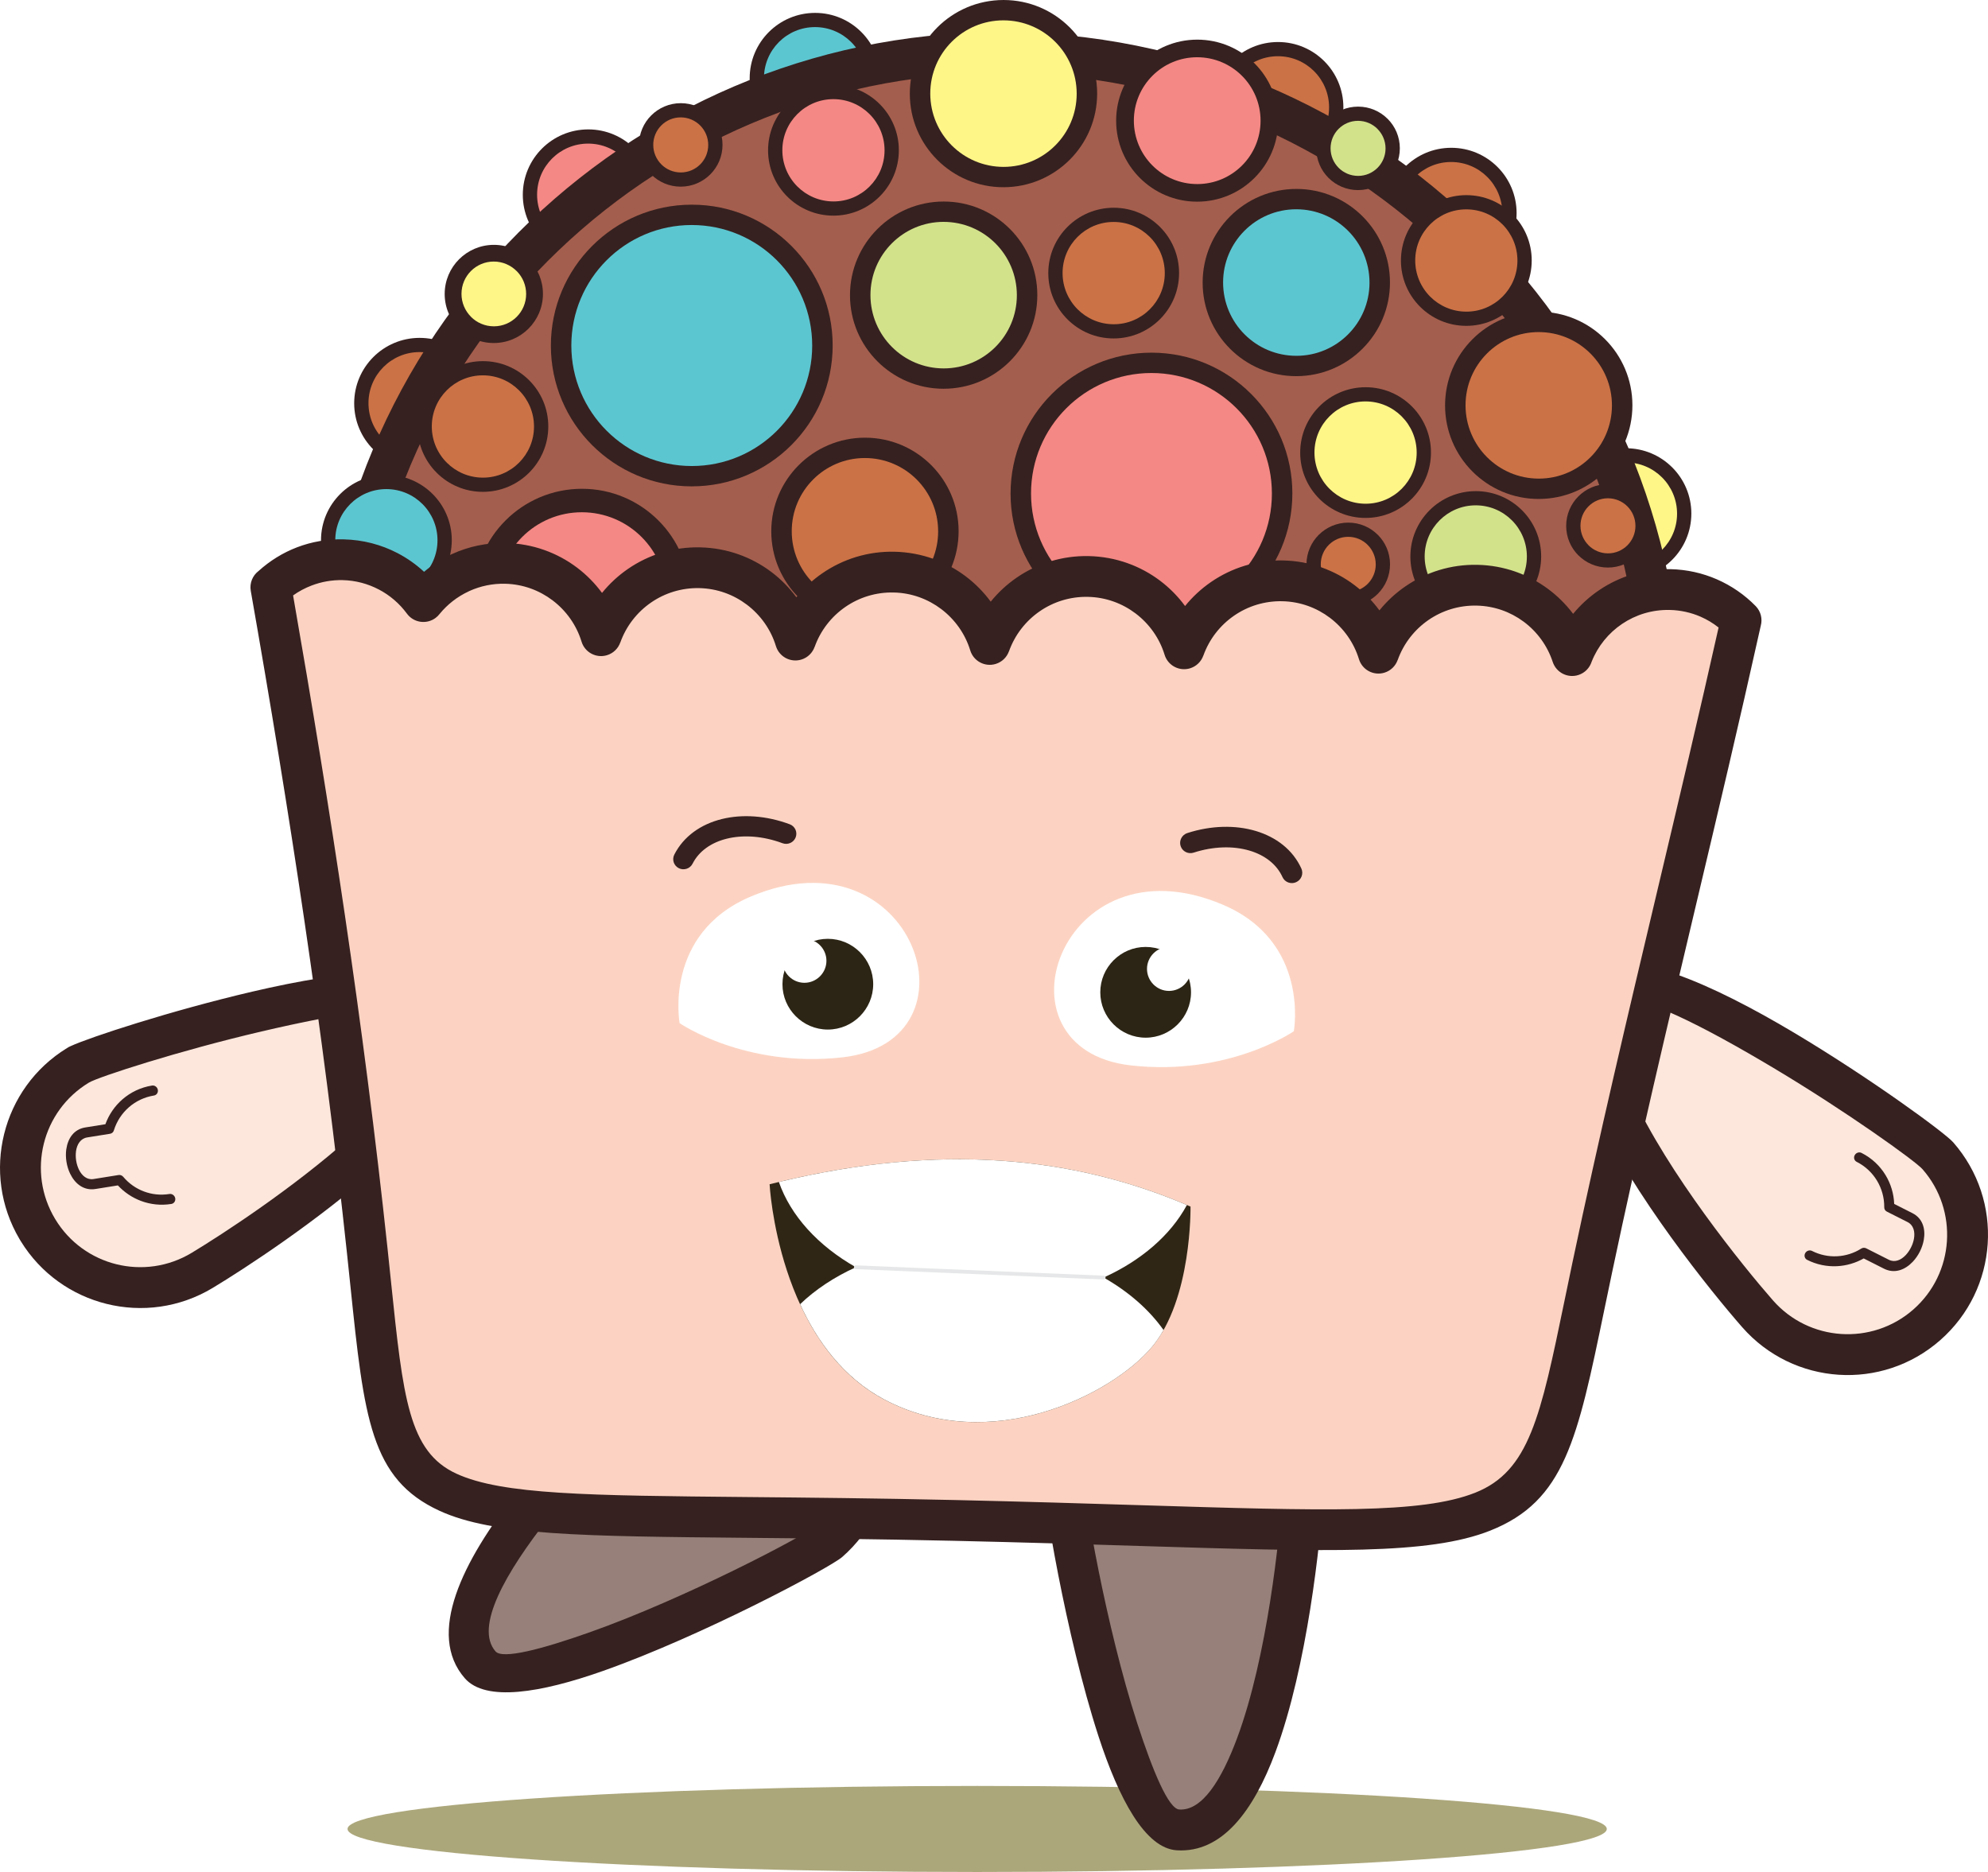 <?xml version="1.0" encoding="UTF-8" standalone="no"?>
<!-- Creator: CorelDRAW 2018 (64 Bit) -->

<svg
   xml:space="preserve"
   width="109.445mm"
   height="103.053mm"
   version="1.1"
   style="clip-rule:evenodd;fill-rule:evenodd;image-rendering:optimizeQuality;shape-rendering:geometricPrecision;text-rendering:geometricPrecision"
   viewBox="0 0 10944.5 10305.271"
   id="svg491"
   sodipodi:docname="yummy_small.svg"
   inkscape:version="1.1 (c68e22c387, 2021-05-23)"
   inkscape:export-filename="C:\Users\qbaso\Videos\FeastIceberg\yummy_small.png"
   inkscape:export-xdpi="100.06919"
   inkscape:export-ydpi="100.06919"
   xmlns:inkscape="http://www.inkscape.org/namespaces/inkscape"
   xmlns:sodipodi="http://sodipodi.sourceforge.net/DTD/sodipodi-0.dtd"
   xmlns="http://www.w3.org/2000/svg"
   xmlns:svg="http://www.w3.org/2000/svg"><sodipodi:namedview
   id="namedview493"
   pagecolor="#ffffff"
   bordercolor="#666666"
   borderopacity="1.0"
   inkscape:pageshadow="2"
   inkscape:pageopacity="0.0"
   inkscape:pagecheckerboard="0"
   inkscape:document-units="mm"
   showgrid="false"
   inkscape:zoom="0.53543895"
   inkscape:cx="471.5757"
   inkscape:cy="178.35833"
   inkscape:window-width="1440"
   inkscape:window-height="877"
   inkscape:window-x="1912"
   inkscape:window-y="56"
   inkscape:window-maximized="1"
   inkscape:current-layer="Camada_x0020_1" />
 <defs
   id="defs7">
  <style
   type="text/css"
   id="style2">
   <![CDATA[
    .str0 {stroke:#FEFEFE;stroke-width:20;stroke-miterlimit:22.926}
    .fil0 {fill:none}
    .fil12 {fill:#FEFEFE}
    .fil2 {fill:#FFFCE8}
    .fil1 {fill:#FFFBD6}
    .fil3 {fill:#ACA77B}
    .fil15 {fill:#FFF688}
    .fil23 {fill:#FDE7DC}
    .fil24 {fill:#FCD3C2}
    .fil22 {fill:#968079}
    .fil11 {fill:#F6AFCE}
    .fil16 {fill:#F48884}
    .fil8 {fill:#A45E4D}
    .fil7 {fill:#814B3E}
    .fil18 {fill:#814B3E}
    .fil21 {fill:#CB7246}
    .fil10 {fill:#362120}
    .fil14 {fill:#C7EAFB}
    .fil6 {fill:#CCE7D4}
    .fil19 {fill:#D2E28B}
    .fil20 {fill:#91D8F7}
    .fil13 {fill:#5A8497}
    .fil9 {fill:#9DD3AF}
    .fil4 {fill:#60816E}
    .fil17 {fill:#5CC6D0}
    .fil5 {fill:#362120;fill-rule:nonzero}
   ]]>
  </style>
   <clipPath
   id="id0">
    <path
   d="m 28605.62,2238.05 c 216.32,138.57 359.7,381.03 359.7,657.01 0,310.9 -181.98,579.24 -445.23,704.45 263.25,125.22 445.23,393.59 445.23,704.5 0,310.9 -181.98,579.25 -445.23,704.46 263.25,125.22 445.23,393.59 445.23,704.49 0,310.91 -181.98,579.26 -445.23,704.47 263.25,125.21 445.23,393.58 445.23,704.48 0,310.91 -181.98,579.26 -445.23,704.47 263.25,125.21 445.23,393.58 445.23,704.49 0,310.91 -181.98,579.25 -445.23,704.46 263.25,125.21 445.23,393.58 445.23,704.49 0,310.91 -181.98,579.25 -445.23,704.46 263.25,125.22 445.23,393.59 445.23,704.5 0,310.9 -181.98,579.25 -445.23,704.46 263.25,125.21 445.23,393.58 445.23,704.49 0,310.91 -181.98,579.25 -445.23,704.46 263.25,125.22 445.23,393.59 445.23,704.49 0,310.91 -181.98,579.26 -445.23,704.47 263.25,125.21 445.23,393.58 445.23,704.49 0,310.91 -181.98,579.25 -445.23,704.46 263.25,125.21 445.23,393.58 445.23,704.49 0,310.91 -181.98,579.25 -445.23,704.46 263.25,125.22 445.23,393.59 445.23,704.49 0,310.91 -181.98,579.26 -445.23,704.47 263.25,125.21 445.23,393.58 445.23,704.49 0,310.91 -181.98,579.25 -445.23,704.46 263.25,125.21 445.23,393.58 445.23,704.49 0,310.91 -181.98,579.25 -445.23,704.46 263.25,125.22 445.23,393.58 445.23,704.5 0,310.9 -181.98,579.24 -445.23,704.45 263.25,125.22 445.23,393.59 445.23,704.5 0,310.9 -181.98,579.25 -445.23,704.46 263.25,125.22 445.23,393.59 445.23,704.49 0,310.91 -181.98,579.26 -445.23,704.47 263.25,125.21 445.23,393.58 445.23,704.48 0,285.06 -152.97,534.34 -381.29,670.34 248.36,130.4 417.78,390.77 417.78,690.76 0,430.63 -349.09,779.72 -779.74,779.72 -310.92,0 -579.3,-182 -704.5,-445.25 -125.2,263.26 -393.53,445.25 -704.45,445.25 -310.92,0 -579.3,-182 -704.5,-445.25 -125.2,263.26 -393.54,445.25 -704.45,445.25 -310.92,0 -579.3,-182 -704.51,-445.25 -125.2,263.26 -393.53,445.25 -704.44,445.25 -310.92,0 -579.31,-182 -704.52,-445.25 -125.2,263.25 -393.52,445.25 -704.43,445.25 -310.93,0 -579.31,-182 -704.52,-445.25 -125.2,263.25 -393.53,445.25 -704.44,445.25 -310.92,0 -579.3,-182 -704.51,-445.25 -125.2,263.25 -393.53,445.25 -704.44,445.25 -310.92,0 -579.31,-182 -704.51,-445.25 -125.2,263.26 -393.54,445.25 -704.45,445.25 -310.91,0 -579.3,-182 -704.51,-445.25 -125.2,263.25 -393.53,445.25 -704.44,445.25 -310.92,0 -579.3,-182 -704.51,-445.25 -125.2,263.25 -393.53,445.25 -704.44,445.25 -310.92,0 -579.31,-182 -704.51,-445.25 -125.2,263.26 -393.54,445.25 -704.45,445.25 -310.91,0 -579.3,-182 -704.51,-445.25 -125.2,263.25 -393.53,445.25 -704.44,445.25 -310.92,0 -579.31,-182 -704.51,-445.25 -125.2,263.26 -393.53,445.25 -704.44,445.25 -310.92,0 -579.31,-182 -704.52,-445.25 -125.2,263.25 -393.53,445.25 -704.44,445.25 -310.92,0 -579.3,-182 -704.51,-445.25 -125.2,263.25 -393.53,445.25 -704.44,445.25 -310.92,0 -579.31,-182 -704.51,-445.25 -125.2,263.26 -393.53,445.25 -704.45,445.25 -310.92,0 -579.3,-182 -704.5,-445.25 -125.2,263.26 -393.54,445.25 -704.45,445.25 -310.92,0 -579.3,-182 -704.51,-445.25 -125.2,263.26 -393.53,445.25 -704.44,445.25 -310.92,0 -579.31,-182 -704.52,-445.25 -125.2,263.25 -393.52,445.25 -704.43,445.25 -310.93,0 -579.31,-182 -704.52,-445.25 -125.2,263.25 -393.52,445.25 -704.43,445.25 -430.65,0 -779.74,-349.09 -779.74,-779.72 0,-290.03 158.35,-543.06 393.29,-677.38 -241.18,-132.59 -404.64,-389.05 -404.64,-683.72 0,-310.89 181.96,-579.24 445.18,-704.46 -263.22,-125.23 -445.18,-393.59 -445.18,-704.49 0,-310.89 181.96,-579.24 445.18,-704.47 -263.22,-125.23 -445.18,-393.59 -445.18,-704.48 0,-310.9 181.96,-579.25 445.18,-704.48 -263.22,-125.22 -445.18,-393.58 -445.18,-704.47 0,-310.9 181.96,-579.26 445.18,-704.48 -263.22,-125.22 -445.18,-393.58 -445.18,-704.48 0,-310.9 181.96,-579.25 445.18,-704.47 -263.22,-125.22 -445.18,-393.58 -445.18,-704.48 0,-310.9 181.96,-579.25 445.18,-704.47 -263.22,-125.23 -445.18,-393.59 -445.18,-704.49 0,-310.89 181.96,-579.24 445.18,-704.47 -263.22,-125.22 -445.18,-393.58 -445.18,-704.48 0,-310.9 181.96,-579.25 445.18,-704.47 -263.22,-125.22 -445.18,-393.58 -445.18,-704.48 0,-310.9 181.96,-579.25 445.18,-704.47 -263.22,-125.23 -445.18,-393.59 -445.18,-704.49 0,-310.89 181.96,-579.24 445.18,-704.47 -263.22,-125.22 -445.18,-393.58 -445.18,-704.48 0,-310.9 181.96,-579.25 445.18,-704.47 -263.22,-125.23 -445.18,-393.59 -445.18,-704.48 0,-310.9 181.96,-579.25 445.18,-704.48 -263.22,-125.22 -445.18,-393.58 -445.18,-704.48 0,-310.9 181.96,-579.25 445.18,-704.47 -263.22,-125.22 -445.18,-393.58 -445.18,-704.48 0,-310.9 181.96,-579.25 445.18,-704.47 -263.22,-125.22 -445.18,-393.59 -445.18,-704.49 0,-310.89 181.96,-579.24 445.18,-704.46 -263.22,-125.23 -445.18,-393.59 -445.18,-704.49 0,-310.89 181.96,-579.24 445.18,-704.47 -263.22,-125.23 -445.18,-393.59 -445.18,-704.48 0,-310.9 181.96,-579.25 445.18,-704.48 -263.22,-125.22 -445.18,-393.58 -445.18,-704.47 0,-285.82 153.8,-535.66 383.12,-671.42 -223.04,-137.2 -371.77,-383.5 -371.77,-664.57 0,-430.65 349.09,-779.74 779.74,-779.74 310.89,0 579.24,181.98 704.46,445.21 125.22,-263.24 393.58,-445.21 704.49,-445.21 310.89,0 579.24,181.98 704.46,445.21 125.22,-263.24 393.59,-445.21 704.49,-445.21 310.89,0 579.26,181.98 704.47,445.21 125.22,-263.24 393.58,-445.21 704.48,-445.21 310.9,0 579.27,181.98 704.48,445.21 125.22,-263.24 393.57,-445.21 704.47,-445.21 310.91,0 579.26,181.98 704.48,445.21 125.22,-263.24 393.58,-445.21 704.48,-445.21 310.9,0 579.25,181.98 704.47,445.21 125.22,-263.24 393.58,-445.21 704.48,-445.21 310.9,0 579.25,181.98 704.47,445.21 125.22,-263.24 393.59,-445.21 704.49,-445.21 310.89,0 579.26,181.98 704.47,445.21 125.22,-263.24 393.58,-445.21 704.48,-445.21 310.9,0 579.25,181.98 704.47,445.21 125.22,-263.24 393.58,-445.21 704.48,-445.21 310.9,0 579.27,181.98 704.48,445.21 125.22,-263.24 393.58,-445.21 704.48,-445.21 310.9,0 579.25,181.98 704.47,445.21 125.22,-263.24 393.58,-445.21 704.48,-445.21 310.9,0 579.25,181.98 704.47,445.21 125.22,-263.24 393.58,-445.21 704.48,-445.21 310.9,0 579.27,181.98 704.48,445.21 125.22,-263.24 393.58,-445.21 704.48,-445.21 310.9,0 579.25,181.98 704.47,445.21 125.22,-263.24 393.58,-445.21 704.48,-445.21 310.9,0 579.25,181.98 704.47,445.21 125.22,-263.24 393.58,-445.21 704.49,-445.21 310.89,0 579.24,181.98 704.46,445.21 125.22,-263.24 393.59,-445.21 704.49,-445.21 310.89,0 579.26,181.98 704.47,445.21 125.22,-263.24 393.58,-445.21 704.48,-445.21 310.9,0 579.27,181.98 704.48,445.21 125.22,-263.24 393.57,-445.21 704.47,-445.21 310.91,0 579.26,181.98 704.48,445.21 125.22,-263.24 393.57,-445.21 704.47,-445.21 430.65,0 779.74,349.09 779.74,779.74 0,291.2 -159.65,545.08 -396.19,678.98 z"
   id="path4" />
   </clipPath>
 <filter
   inkscape:collect="always"
   style="color-interpolation-filters:sRGB"
   id="filter4950"
   x="-0.025"
   y="-0.038"
   width="1.051"
   height="1.076"><feGaussianBlur
     inkscape:collect="always"
     stdDeviation="38.433"
     id="feGaussianBlur4952" /></filter></defs>
 <g
   id="Camada_x0020_1"
   inkscape:label="Camada 1"
   inkscape:groupmode="layer"
   transform="translate(-23449.044,-19226.306)">
  
  
  
  
  
  
  
  
  
  
 <path
   class="fil3"
   d="m 28828.594,29057.776 c 1914.41,0 3466.35,106.06 3466.35,236.9 0,130.84 -1551.94,236.9 -3466.35,236.9 -1914.41,0 -3466.34,-106.06 -3466.34,-236.9 0,-130.84 1551.93,-236.9 3466.34,-236.9 z"
   id="path63"
   style="clip-rule:evenodd;fill:#aca77b;fill-rule:evenodd;image-rendering:optimizeQuality;shape-rendering:geometricPrecision;text-rendering:geometricPrecision"
   inkscape:export-filename="C:\Users\qbaso\Videos\FeastIceberg\yummy_small.png"
   inkscape:export-xdpi="100.06919"
   inkscape:export-ydpi="100.06919" /><g
   id="_2465967790160"
   style="clip-rule:evenodd;fill-rule:evenodd;image-rendering:optimizeQuality;shape-rendering:geometricPrecision;text-rendering:geometricPrecision"
   transform="translate(14067.154,6895.996)"
   inkscape:export-filename="C:\Users\qbaso\Videos\FeastIceberg\yummy_small.png"
   inkscape:export-xdpi="100.06919"
   inkscape:export-ydpi="100.06919"><path
     class="fil21"
     d="m 11691.77,14229.41 c 177.11,0 320.68,143.57 320.68,320.67 0,177.11 -143.57,320.68 -320.68,320.68 -177.09,0 -320.68,-143.57 -320.68,-320.68 0,-177.1 143.59,-320.67 320.68,-320.67 z"
     id="path321" /><path
     class="fil5"
     d="m 11692.13,14190.32 c 99.28,0 189.24,40.28 254.38,105.42 65.02,65.03 105.27,154.86 105.27,254.04 0,99.37 -40.31,189.36 -105.44,254.5 -65.22,65.23 -155.37,105.57 -254.93,105.57 -99.29,0 -189.24,-40.31 -254.36,-105.44 -65.03,-65.01 -105.28,-154.87 -105.28,-254.03 0,-99.36 40.31,-189.36 105.45,-254.5 65.22,-65.2 155.35,-105.56 254.91,-105.56 z m 198.42,160.6 c -50.91,-50.92 -121.33,-82.42 -199.14,-82.42 -77.52,0 -147.76,31.47 -198.58,82.28 -50.91,50.91 -82.41,121.27 -82.41,199 0,77.92 31.57,148.45 82.59,199.46 50.91,50.91 121.33,82.42 199.12,82.42 77.53,0 147.76,-31.44 198.6,-82.27 50.9,-50.9 82.4,-121.28 82.4,-199.01 0,-77.91 -31.57,-148.45 -82.58,-199.46 z"
     id="path323" /><path
     class="fil21"
     d="m 12620.06,13081.72 c 177.1,0 320.68,143.57 320.68,320.68 0,177.1 -143.58,320.68 -320.68,320.68 -177.1,0 -320.68,-143.58 -320.68,-320.68 0,-177.11 143.58,-320.68 320.68,-320.68 z"
     id="path325"
     style="fill:#f48884;fill-opacity:1" /><path
     class="fil5"
     d="m 12620.42,13042.63 c 99.29,0 189.24,40.31 254.37,105.44 65.03,65.01 105.28,154.87 105.28,254.03 0,99.36 -40.31,189.36 -105.45,254.5 -65.22,65.22 -155.36,105.57 -254.92,105.57 -99.27,0 -189.25,-40.29 -254.36,-105.43 -65.03,-65.03 -105.28,-154.86 -105.28,-254.04 0,-99.37 40.3,-189.36 105.44,-254.5 65.22,-65.23 155.35,-105.57 254.92,-105.57 z m 198.41,160.61 c -50.91,-50.91 -121.33,-82.42 -199.13,-82.42 -77.53,0 -147.76,31.44 -198.59,82.27 -50.9,50.9 -82.4,121.28 -82.4,199.01 0,77.91 31.57,148.45 82.59,199.46 50.9,50.92 121.32,82.43 199.12,82.43 77.53,0 147.75,-31.46 198.58,-82.29 50.92,-50.91 82.42,-121.27 82.42,-199 0,-77.92 -31.57,-148.45 -82.59,-199.46 z"
     id="path327" /><path
     class="fil21"
     d="m 13869.02,12440.37 c 177.1,0 320.68,143.57 320.68,320.68 0,177.09 -143.58,320.67 -320.68,320.67 -177.11,0 -320.68,-143.58 -320.68,-320.67 0,-177.11 143.57,-320.68 320.68,-320.68 z"
     id="path329"
     style="fill:#5cc6d0;fill-opacity:1" /><path
     class="fil5"
     d="m 13869.38,12401.27 c 99.29,0 189.24,40.31 254.37,105.44 65.02,65.01 105.27,154.87 105.27,254.03 0,99.36 -40.3,189.36 -105.45,254.5 -65.22,65.22 -155.35,105.58 -254.91,105.58 -99.28,0 -189.25,-40.3 -254.37,-105.44 -65.02,-65.03 -105.27,-154.86 -105.27,-254.03 0,-99.38 40.29,-189.37 105.44,-254.51 65.22,-65.22 155.35,-105.57 254.92,-105.57 z m 198.41,160.61 c -50.92,-50.91 -121.33,-82.42 -199.13,-82.42 -77.54,0 -147.76,31.44 -198.59,82.27 -50.9,50.91 -82.4,121.28 -82.4,199.01 0,77.91 31.57,148.45 82.58,199.47 50.91,50.91 121.32,82.42 199.13,82.42 77.53,0 147.75,-31.45 198.58,-82.28 50.91,-50.92 82.41,-121.28 82.41,-199 0,-77.92 -31.56,-148.46 -82.58,-199.47 z"
     id="path331" /><path
     class="fil21"
     d="m 16417.56,12600.7 c 177.11,0 320.68,143.57 320.68,320.68 0,177.1 -143.57,320.67 -320.68,320.67 -177.1,0 -320.67,-143.57 -320.67,-320.67 0,-177.11 143.57,-320.68 320.67,-320.68 z"
     id="path333" /><path
     class="fil5"
     d="m 16417.92,12561.61 c 99.3,0 189.24,40.28 254.38,105.42 65.02,65.03 105.26,154.86 105.26,254.05 0,99.36 -40.31,189.35 -105.43,254.49 -65.23,65.23 -155.37,105.57 -254.93,105.57 -99.29,0 -189.23,-40.31 -254.37,-105.43 -65.01,-65.02 -105.26,-154.85 -105.26,-254.03 0,-99.36 40.29,-189.37 105.44,-254.51 65.22,-65.2 155.35,-105.56 254.91,-105.56 z m 198.42,160.6 c -50.91,-50.92 -121.32,-82.42 -199.14,-82.42 -77.53,0 -147.76,31.47 -198.58,82.28 -50.9,50.9 -82.4,121.28 -82.4,199.01 0,77.91 31.57,148.44 82.57,199.46 50.92,50.9 121.33,82.41 199.13,82.41 77.53,0 147.76,-31.44 198.59,-82.27 50.9,-50.9 82.4,-121.28 82.4,-199 0,-77.93 -31.55,-148.46 -82.57,-199.47 z"
     id="path335" /><path
     class="fil21"
     d="m 17371.17,13182.98 c 177.09,0 320.68,143.57 320.68,320.68 0,177.1 -143.59,320.68 -320.68,320.68 -177.11,0 -320.68,-143.58 -320.68,-320.68 0,-177.11 143.57,-320.68 320.68,-320.68 z"
     id="path337" /><path
     class="fil5"
     d="m 17371.53,13143.89 c 99.29,0 189.24,40.31 254.37,105.44 65.02,65.01 105.27,154.87 105.27,254.03 0,99.36 -40.31,189.36 -105.45,254.5 -65.22,65.22 -155.35,105.57 -254.91,105.57 -99.28,0 -189.25,-40.29 -254.37,-105.43 -65.02,-65.03 -105.28,-154.86 -105.28,-254.04 0,-99.37 40.31,-189.36 105.44,-254.51 65.22,-65.22 155.37,-105.56 254.93,-105.56 z m 198.4,160.61 c -50.91,-50.91 -121.33,-82.42 -199.12,-82.42 -77.53,0 -147.76,31.44 -198.59,82.27 -50.91,50.9 -82.41,121.27 -82.41,199.01 0,77.91 31.57,148.45 82.59,199.46 50.9,50.92 121.32,82.43 199.13,82.43 77.52,0 147.75,-31.46 198.58,-82.29 50.91,-50.91 82.41,-121.27 82.41,-199 0,-77.92 -31.57,-148.45 -82.59,-199.46 z"
     id="path339" /><path
     class="fil21"
     d="m 18333.2,14837.01 c 177.11,0 320.68,143.57 320.68,320.68 0,177.1 -143.57,320.68 -320.68,320.68 -177.09,0 -320.68,-143.58 -320.68,-320.68 0,-177.11 143.59,-320.68 320.68,-320.68 z"
     id="path341"
     style="fill:#fff688;fill-opacity:1" /><path
     class="fil5"
     d="m 18333.56,14797.92 c 99.3,0 189.24,40.31 254.38,105.42 65.03,65.03 105.27,154.89 105.27,254.05 0,99.36 -40.31,189.35 -105.45,254.49 -65.2,65.23 -155.36,105.58 -254.92,105.58 -99.29,0 -189.24,-40.31 -254.36,-105.44 -65.03,-65.02 -105.28,-154.85 -105.28,-254.03 0,-99.36 40.31,-189.37 105.45,-254.5 65.22,-65.22 155.35,-105.57 254.91,-105.57 z m 198.42,160.6 c -50.91,-50.9 -121.33,-82.42 -199.14,-82.42 -77.52,0 -147.75,31.46 -198.58,82.29 -50.9,50.9 -82.41,121.27 -82.41,199 0,77.91 31.57,148.44 82.59,199.46 50.91,50.91 121.33,82.42 199.12,82.42 77.53,0 147.78,-31.46 198.58,-82.28 50.92,-50.91 82.42,-121.28 82.42,-199 0,-77.92 -31.56,-148.46 -82.58,-199.47 z"
     id="path343" /><path
     class="fil22"
     d="m 13944.36,20817.17 c -98.32,85.91 -1707.02,920.65 -1918.96,678.11 -329.48,-377.07 746.55,-1406.27 1050.56,-1671.92 274.43,-239.8 691.3,-211.73 931.1,62.7 239.81,274.44 211.74,691.31 -62.7,931.11 z"
     id="path345" /><path
     class="fil5"
     d="m 14018.31,20901.69 c -66.36,57.98 -767.69,433.1 -1316.22,626.92 -344.56,121.76 -647.07,171.23 -761.2,40.61 -212.5,-243.18 -12.68,-644.72 283.73,-1021.21 267.33,-339.57 613.97,-665.84 771.75,-804.24 4.13,-4.29 8.59,-8.09 13.24,-11.49 159.48,-135.82 358.46,-195.7 552.37,-182.66 194.78,13.12 384.7,99.77 524.62,256.88 l 0.12,-0.11 c 4.21,4.21 8.01,8.67 11.41,13.32 135.81,159.48 195.71,358.47 182.66,552.37 -13.26,197.1 -101.82,389.21 -262.48,529.61 z m -1391.05,414.75 c 526.81,-186.15 1183.89,-532.02 1243.15,-583.79 113.75,-99.4 176.48,-235.65 185.89,-375.52 9.25,-137.47 -32.9,-278.3 -128.49,-390.99 l -5.24,-6.09 c -99.44,-113.8 -235.68,-176.52 -375.55,-185.94 -137.47,-9.25 -278.29,32.89 -390.98,128.49 l -6.12,5.27 c -149.02,130.2 -487.28,447.62 -748.34,779.24 -235.2,298.74 -408.62,600.34 -291.65,734.21 38.93,44.56 253.96,-11.82 517.33,-104.88 z"
     id="path347" /><path
     class="fil22"
     d="m 15238,20468.24 c -8.38,130.3 307.61,1914.91 629.04,1935.59 499.71,32.16 662.08,-1447.95 688,-1850.84 23.41,-363.7 -252.45,-677.49 -616.14,-700.9 -363.7,-23.4 -677.49,252.45 -700.9,616.15 z"
     id="path349" /><path
     class="fil5"
     d="m 15350.25,20475.27 c -5.06,78.68 120.02,810.98 292.64,1342.13 86.29,265.54 172.27,470.41 231.19,474.19 125.7,8.08 232.39,-161.31 318.79,-393.78 166.34,-447.48 234.05,-1105.14 249.93,-1351.86 9.7,-150.85 -42.67,-291.39 -135.18,-396.62 -92.58,-105.31 -225.15,-175.3 -375.76,-184.99 -150.85,-9.7 -291.39,42.67 -396.62,135.18 -105.31,92.57 -175.3,225.15 -184.99,375.75 z m 78.71,1411.68 c -179.88,-553.49 -308.85,-1337.96 -303.2,-1425.75 13.7,-213.08 112.34,-400.3 260.7,-530.72 148.4,-130.46 346.65,-204.33 559.48,-190.63 213.07,13.7 400.3,112.34 530.72,260.7 130.45,148.4 204.32,346.65 190.63,559.48 -16.49,256.3 -87.51,941.36 -264,1416.13 -119.9,322.58 -293.5,555.98 -543.29,539.92 -173.23,-11.13 -318.06,-281.44 -431.04,-629.13 z"
     id="path351" /><path
     class="fil23"
     d="m 9813.72,18193.41 c 111.82,-67.41 1841.68,-608.03 2007.95,-332.17 258.49,428.87 -980.91,1254.09 -1326.68,1462.49 -312.13,188.14 -717.67,87.61 -905.8,-224.52 -188.13,-312.14 -87.61,-717.67 224.53,-905.8 z"
     id="path353" /><path
     class="fil5"
     d="m 9770.82,18089.21 c 102.39,-47.65 552.02,-195.39 1000.93,-300.21 507.77,-118.57 1030.24,-178.44 1146.32,14.13 166.64,276.53 -100.44,637.04 -458.27,956.06 -327.13,291.66 -730.65,554.84 -906.66,660.91 -182.62,110.08 -392.57,135.68 -584.4,88.14 -190.21,-47.15 -362.55,-166.05 -472.74,-345.67 -2.37,-3.5 -4.54,-7.09 -6.48,-10.76 -107.26,-181.29 -131.9,-388.94 -84.83,-578.84 47.13,-190.24 166.03,-362.53 345.66,-472.73 6.5,-4.43 13.37,-8.11 20.47,-11.03 z m 1051.98,-81 c -456.9,106.68 -899.43,250.65 -950.9,281.55 -129.63,78.13 -215.24,201.14 -248.88,336.9 -33.7,135.93 -15.52,284.77 62.45,414.26 l 0.12,0.19 c 78.08,129.55 201.11,215.16 336.84,248.8 135.92,33.68 284.73,15.53 414.23,-62.43 l 0.27,-0.18 c 169.83,-102.35 558.91,-356.03 873.21,-636.25 283.63,-252.86 506.94,-519.38 415.14,-671.71 -50.19,-83.27 -475.81,-10.76 -902.48,88.87 z"
     id="path355" /><path
     class="fil5"
     d="m 10314.47,18903.15 c 14.67,-2.38 29,7.98 31.99,23.12 3,15.14 -6.47,29.37 -21.13,31.75 -58.2,9.33 -115.37,2.75 -167.03,-16.53 -48.55,-18.12 -92.29,-47.55 -127.49,-85.55 l -123.28,19.77 c -64.54,10.35 -112.73,-28.75 -139.59,-84.38 -9.66,-20.02 -16.47,-42.26 -20.09,-64.85 -3.67,-22.68 -4.18,-45.81 -1.31,-67.62 l 0.42,-2.4 c 8.53,-59.26 41.49,-109.48 104.16,-119.54 l 110.98,-17.81 c 19.05,-52.76 51.32,-99.85 93.4,-136.55 44.68,-38.96 100.45,-66.3 163.21,-76.36 14.66,-2.38 29,7.98 31.99,23.12 3,15.14 -6.47,29.37 -21.13,31.75 -53.1,8.51 -100.24,31.59 -137.93,64.46 -38.57,33.63 -67.32,77.52 -82.56,126.54 -2.46,9.91 -10.32,17.76 -20.88,19.47 l -126.22,20.25 c -36.45,5.85 -56.04,37.39 -61.52,74.93 l -0.18,1.91 c -2.18,16.56 -1.8,34.11 0.95,51.25 2.71,17.1 7.78,33.75 14.92,48.55 16.43,34.04 44.46,58.19 80.52,52.41 l 138.06,-22.14 c 9.16,-1.44 19.02,2.01 25.67,9.96 30.38,36.23 69.89,64.15 114.36,80.76 43.1,16.08 90.91,21.54 139.71,13.73 z"
     id="path357" /><path
     class="fil23"
     d="m 20050.34,18692.74 c -86.05,-98.21 -1569.68,-1139.14 -1811.94,-926.88 -376.63,329.99 553.23,1492.94 819.28,1796.6 240.17,274.11 657.07,301.64 931.19,61.47 274.11,-240.17 301.64,-657.07 61.47,-931.19 z"
     id="path359" /><path
     class="fil5"
     d="m 19965.82,18766.69 c -39.28,-44.84 -417.32,-316.66 -820.53,-557.42 -376.19,-224.62 -759.68,-423.07 -832.94,-358.89 -94.55,82.85 -50.47,278.11 52.43,503.77 198.33,434.91 614.56,948.47 777.42,1134.36 99.51,113.57 235.69,176.08 375.38,185.29 140.14,9.25 283.68,-34.82 397.33,-134.39 113.58,-99.51 176.09,-235.7 185.31,-375.39 9.25,-140.15 -34.84,-283.7 -134.4,-397.33 z m -705.21,-750.21 c 420.67,251.18 827.51,548.95 874.24,602.31 140.58,160.43 202.85,362.45 189.86,559.31 -13.03,197.3 -101.37,389.7 -261.9,530.35 -160.46,140.59 -362.48,202.83 -559.31,189.84 -197.3,-13.02 -389.7,-101.36 -530.34,-261.88 -169.31,-193.24 -602.69,-728.64 -812.61,-1188.95 -142.78,-313.11 -184.5,-601.03 3.9,-766.12 169,-148.06 648.48,67.83 1096.16,335.14 z"
     id="path361" /><path
     class="fil5"
     d="m 19330.49,19265.62 c -13.24,-6.73 -17.94,-23.15 -10.49,-36.67 7.46,-13.53 24.27,-19.02 37.51,-12.3 44.09,22.29 91.33,31.6 137.27,29.38 47.44,-2.29 93.55,-16.88 133.5,-42.15 8.74,-5.55 19.19,-5.84 27.46,-1.65 l 124.82,63.04 c 32.57,16.46 66.65,1.98 92.64,-25.45 11.26,-11.88 21.14,-26.23 28.98,-41.74 l 0.69,-1.29 c 7.54,-15.17 13.03,-31.28 15.86,-47.15 6.83,-38.14 -1.96,-75.1 -35.48,-92.05 l -114.1,-57.66 c -9.52,-4.84 -14.63,-14.69 -13.97,-24.88 0.4,-51.33 -13.66,-101.89 -40.19,-145.68 -25.91,-42.76 -63.8,-79.08 -111.78,-103.33 -13.25,-6.72 -17.95,-23.15 -10.49,-36.67 7.45,-13.52 24.26,-19.02 37.51,-12.3 56.73,28.68 101.56,71.66 132.27,122.37 28.93,47.75 45.34,102.42 47.45,158.48 l 100.32,50.7 c 57.4,29.01 73.21,88.04 62.48,147.89 -3.81,21.24 -11.06,42.63 -20.97,62.57 l -0.68,1.46 c -10.3,20.39 -23.56,39.52 -38.93,55.74 -42.49,44.84 -100.29,67.43 -158.63,37.96 l -111.42,-56.32 c -45.11,25.5 -95.71,40.23 -147.48,42.73 -55.07,2.67 -111.54,-8.44 -164.15,-35.03 z"
     id="path363" /><path
     class="fil8"
     d="m 14974.16,12620.54 c -2008.02,-45.13 -3672.43,1546.1 -3717.56,3554.13 -45.13,2008.02 1546.1,3672.42 3554.13,3717.56 2008.02,45.12 3672.42,-1546.1 3717.56,-3554.13 45.12,-2008.02 -1546.1,-3672.43 -3554.13,-3717.56 z"
     id="path365" /><path
     class="fil5"
     d="m 14974.16,12733.23 c -3.93,0 -7.81,-0.2 -11.62,-0.59 -969.41,-19.24 -1855.73,355 -2505.77,976.46 -651.4,622.76 -1065.42,1493.77 -1087.86,2465.54 h 0.38 c 0,3.94 -0.2,7.82 -0.59,11.64 -19.25,969.42 355,1855.75 976.46,2505.77 623.25,651.92 1495.11,1066.07 2467.77,1087.93 973.09,21.86 1863.05,-352.83 2515.2,-976.32 651.89,-623.23 1066.06,-1495.08 1087.91,-2467.76 21.87,-973.1 -352.85,-1863.06 -976.32,-2515.19 -622.75,-651.41 -1493.77,-1065.43 -2465.56,-1087.86 z m -0.02,-225.37 0.02,0.4 2.17,0.04 c 1035.36,23.25 1963.18,463.89 2626.25,1157.47 662.84,693.31 1061.2,1639.64 1037.95,2674.53 -23.25,1035.34 -463.9,1963.14 -1157.46,2626.22 -693.34,662.85 -1639.64,1061.2 -2674.54,1037.95 -1035.33,-23.27 -1963.14,-463.9 -2626.23,-1157.48 -660.69,-691.06 -1058.55,-1633.5 -1038.1,-2664.46 l -0.28,-7.86 0.4,-0.03 0.04,-2.16 c 23.27,-1035.35 463.9,-1963.15 1157.47,-2626.24 691.08,-660.69 1633.5,-1058.55 2664.45,-1038.1 z"
     id="path367" /><path
     class="fil21"
     d="m 14143.61,14795.72 c 253.69,0 459.36,205.66 459.36,459.35 0,253.67 -205.67,459.34 -459.36,459.34 -253.67,0 -459.34,-205.67 -459.34,-459.34 0,-253.69 205.67,-459.35 459.34,-459.35 z"
     id="path369" /><path
     class="fil5"
     d="m 14144.12,14739.72 c 142.24,0 271.08,57.72 364.38,151.02 93.17,93.16 150.8,221.84 150.8,363.89 0,142.34 -57.75,271.25 -151.04,364.55 -93.42,93.43 -222.55,151.23 -365.16,151.23 -142.2,0 -271.07,-57.72 -364.36,-151.02 -93.17,-93.16 -150.8,-221.83 -150.8,-363.88 0,-142.34 57.72,-271.25 151.04,-364.56 93.42,-93.41 222.53,-151.23 365.14,-151.23 z m 284.23,230.06 c -72.95,-72.93 -173.81,-118.07 -285.25,-118.07 -111.06,0 -211.64,45.06 -284.45,117.86 -72.93,72.93 -118.05,173.73 -118.05,285.06 0,111.62 45.21,212.64 118.29,285.72 72.94,72.94 173.8,118.07 285.23,118.07 111.07,0 211.65,-45.05 284.47,-117.86 72.92,-72.93 118.05,-173.72 118.05,-285.05 0,-111.62 -45.21,-212.65 -118.29,-285.73 z"
     id="path371" /><path
     class="fil21"
     d="m 14906.31,12386.31 c 253.69,0 459.36,205.65 459.36,459.34 0,253.68 -205.67,459.34 -459.36,459.34 -253.67,0 -459.34,-205.66 -459.34,-459.34 0,-253.69 205.67,-459.34 459.34,-459.34 z"
     id="path373"
     style="fill:#fff688;fill-opacity:1" /><path
     class="fil5"
     d="m 14906.82,12330.31 c 142.23,0 271.09,57.72 364.38,151.01 93.17,93.16 150.8,221.83 150.8,363.89 0,142.34 -57.73,271.25 -151.04,364.55 -93.42,93.42 -222.54,151.22 -365.15,151.22 -142.24,0 -271.08,-57.72 -364.37,-151.01 -93.17,-93.16 -150.8,-221.83 -150.8,-363.88 0,-142.35 57.73,-271.26 151.04,-364.56 93.42,-93.42 222.53,-151.22 365.14,-151.22 z m 284.23,230.06 c -72.94,-72.94 -173.8,-118.07 -285.24,-118.07 -111.07,0 -211.64,45.04 -284.46,117.86 -72.93,72.92 -118.05,173.72 -118.05,285.05 0,111.62 45.22,212.66 118.29,285.71 72.95,72.95 173.8,118.07 285.23,118.07 111.07,0 211.66,-45.04 284.47,-117.86 72.93,-72.92 118.05,-173.71 118.05,-285.04 0,-111.62 -45.22,-212.66 -118.29,-285.72 z"
     id="path375" /><path
     class="fil21"
     d="m 14576.97,13495.69 c 253.68,0 459.35,205.65 459.35,459.34 0,253.68 -205.67,459.34 -459.35,459.34 -253.68,0 -459.35,-205.66 -459.35,-459.34 0,-253.69 205.67,-459.34 459.35,-459.34 z"
     id="path377"
     style="fill:#d2e28b;fill-opacity:1" /><path
     class="fil5"
     d="m 14577.47,13439.69 c 142.23,0 271.09,57.72 364.38,151.01 93.17,93.16 150.8,221.83 150.8,363.89 0,142.34 -57.73,271.26 -151.04,364.55 -93.42,93.42 -222.54,151.22 -365.15,151.22 -142.24,0 -271.08,-57.72 -364.37,-151.01 -93.17,-93.16 -150.8,-221.83 -150.8,-363.88 0,-142.35 57.74,-271.26 151.04,-364.56 93.42,-93.42 222.54,-151.22 365.14,-151.22 z m 284.23,230.06 c -72.94,-72.94 -173.8,-118.07 -285.24,-118.07 -111.07,0 -211.64,45.04 -284.46,117.86 -72.93,72.92 -118.04,173.72 -118.04,285.05 0,111.62 45.21,212.66 118.28,285.71 72.95,72.95 173.8,118.07 285.23,118.07 111.07,0 211.66,-45.04 284.47,-117.86 72.93,-72.92 118.05,-173.71 118.05,-285.04 0,-111.62 -45.22,-212.66 -118.29,-285.72 z"
     id="path379" /><path
     class="fil21"
     d="m 15513.01,13513.02 c 177.1,0 320.68,143.57 320.68,320.66 0,177.11 -143.58,320.68 -320.68,320.68 -177.11,0 -320.68,-143.57 -320.68,-320.68 0,-177.09 143.57,-320.66 320.68,-320.66 z"
     id="path381" /><path
     class="fil5"
     d="m 15513.37,13473.92 c 99.29,0 189.23,40.31 254.37,105.43 65.02,65.02 105.28,154.86 105.28,254.03 0,99.36 -40.31,189.37 -105.45,254.5 -65.23,65.22 -155.36,105.57 -254.92,105.57 -99.28,0 -189.24,-40.3 -254.38,-105.42 -65.01,-65.03 -105.26,-154.88 -105.26,-254.05 0,-99.36 40.31,-189.35 105.44,-254.49 65.22,-65.22 155.36,-105.57 254.92,-105.57 z m 198.41,160.6 c -50.91,-50.9 -121.33,-82.41 -199.13,-82.41 -77.52,0 -147.76,31.44 -198.59,82.27 -50.9,50.9 -82.4,121.28 -82.4,199 0,77.92 31.57,148.46 82.57,199.47 50.92,50.91 121.34,82.42 199.14,82.42 77.53,0 147.75,-31.46 198.58,-82.29 50.9,-50.9 82.42,-121.27 82.42,-199 0,-77.91 -31.57,-148.44 -82.59,-199.46 z"
     id="path383" /><path
     class="fil21"
     d="m 11509.05,14983.65 c 177.1,0 320.68,143.58 320.68,320.68 0,177.11 -143.58,320.68 -320.68,320.68 -177.11,0 -320.68,-143.57 -320.68,-320.68 0,-177.1 143.57,-320.68 320.68,-320.68 z"
     id="path385"
     style="fill:#5cc6d0;fill-opacity:1" /><path
     class="fil5"
     d="m 11509.41,14944.56 c 99.29,0 189.24,40.31 254.37,105.43 65.02,65.03 105.27,154.86 105.27,254.04 0,99.36 -40.3,189.36 -105.45,254.49 -65.22,65.23 -155.35,105.58 -254.91,105.58 -99.3,0 -189.24,-40.29 -254.38,-105.43 -65.02,-65.02 -105.26,-154.85 -105.26,-254.04 0,-99.36 40.31,-189.36 105.45,-254.5 65.2,-65.22 155.35,-105.57 254.91,-105.57 z m 198.41,160.61 c -50.92,-50.92 -121.33,-82.43 -199.13,-82.43 -77.53,0 -147.77,31.47 -198.58,82.29 -50.91,50.91 -82.41,121.27 -82.41,199 0,77.93 31.55,148.45 82.57,199.47 50.91,50.91 121.32,82.41 199.14,82.41 77.53,0 147.75,-31.45 198.58,-82.28 50.9,-50.9 82.41,-121.28 82.41,-199 0,-77.91 -31.56,-148.45 -82.58,-199.46 z"
     id="path387" /><path
     class="fil21"
     d="m 12040.39,14357.45 c 177.09,0 320.67,143.57 320.67,320.67 0,177.1 -143.58,320.68 -320.67,320.68 -177.11,0 -320.68,-143.58 -320.68,-320.68 0,-177.1 143.57,-320.67 320.68,-320.67 z"
     id="path389" /><path
     class="fil5"
     d="m 12040.74,14318.35 c 99.3,0 189.24,40.31 254.37,105.44 65.04,65.03 105.28,154.87 105.28,254.03 0,99.36 -40.31,189.36 -105.45,254.5 -65.22,65.22 -155.36,105.58 -254.91,105.58 -99.28,0 -189.25,-40.3 -254.37,-105.44 -65.03,-65.03 -105.28,-154.86 -105.28,-254.03 0,-99.36 40.3,-189.37 105.44,-254.51 65.22,-65.22 155.36,-105.57 254.92,-105.57 z m 198.41,160.61 c -50.91,-50.91 -121.33,-82.42 -199.12,-82.42 -77.54,0 -147.76,31.44 -198.6,82.27 -50.9,50.91 -82.4,121.29 -82.4,199.01 0,77.91 31.57,148.45 82.59,199.47 50.9,50.91 121.32,82.42 199.12,82.42 77.53,0 147.75,-31.45 198.59,-82.29 50.91,-50.91 82.41,-121.27 82.41,-198.99 0,-77.93 -31.57,-148.46 -82.59,-199.47 z"
     id="path391" /><path
     class="fil21"
     d="m 13970.28,12836.99 c 177.1,0 320.68,143.57 320.68,320.68 0,177.09 -143.58,320.67 -320.68,320.67 -177.1,0 -320.68,-143.58 -320.68,-320.67 0,-177.11 143.58,-320.68 320.68,-320.68 z"
     id="path393"
     style="fill:#f48884;fill-opacity:1" /><path
     class="fil5"
     d="m 13970.64,12797.89 c 99.29,0 189.24,40.31 254.37,105.44 65.02,65.01 105.27,154.87 105.27,254.03 0,99.36 -40.31,189.36 -105.45,254.5 -65.22,65.22 -155.35,105.58 -254.91,105.58 -99.29,0 -189.24,-40.31 -254.37,-105.44 -65.02,-65.03 -105.27,-154.86 -105.27,-254.03 0,-99.36 40.31,-189.37 105.45,-254.5 65.22,-65.22 155.35,-105.58 254.91,-105.58 z m 198.41,160.61 c -50.92,-50.91 -121.34,-82.42 -199.13,-82.42 -77.53,0 -147.75,31.45 -198.58,82.29 -50.9,50.9 -82.41,121.27 -82.41,198.99 0,77.91 31.57,148.45 82.58,199.47 50.92,50.91 121.34,82.42 199.13,82.42 77.53,0 147.75,-31.45 198.58,-82.28 50.91,-50.92 82.41,-121.28 82.41,-199 0,-77.92 -31.57,-148.46 -82.58,-199.47 z"
     id="path395" /><path
     class="fil21"
     d="m 12585.53,15085.65 c 292.66,0 529.92,237.26 529.92,529.92 0,292.65 -237.26,529.91 -529.92,529.91 -292.65,0 -529.91,-237.26 -529.91,-529.91 0,-292.66 237.26,-529.92 529.91,-529.92 z"
     id="path397"
     style="fill:#f48884;fill-opacity:1" /><path
     class="fil5"
     d="m 12586.11,15021.05 c 164.08,0 312.71,66.59 420.35,174.23 107.49,107.49 173.98,255.92 173.98,419.78 0,164.21 -66.6,312.93 -174.24,420.57 -107.78,107.77 -256.72,174.45 -421.25,174.45 -164.08,0 -312.71,-66.59 -420.35,-174.21 -107.46,-107.48 -173.97,-255.92 -173.97,-419.79 0,-164.21 66.6,-312.92 174.24,-420.57 107.77,-107.78 256.72,-174.46 421.24,-174.46 z m 327.9,265.4 c -84.15,-84.14 -200.49,-136.2 -329.06,-136.2 -128.13,0 -244.16,51.96 -328.17,135.97 -84.12,84.14 -136.17,200.41 -136.17,328.84 0,128.78 52.15,245.33 136.44,329.63 84.15,84.14 200.5,136.2 329.06,136.2 128.13,0 244.17,-51.98 328.17,-135.97 84.12,-84.12 136.18,-200.41 136.18,-328.84 0,-128.77 -52.16,-245.34 -136.45,-329.63 z"
     id="path399" /><path
     class="fil21"
     d="m 15721.02,14327.71 c 397.28,0 719.35,322.08 719.35,719.36 0,397.28 -322.07,719.35 -719.35,719.35 -397.28,0 -719.36,-322.07 -719.36,-719.35 0,-397.28 322.08,-719.36 719.36,-719.36 z"
     id="path401"
     style="fill:#f48884;fill-opacity:1" /><path
     class="fil5"
     d="m 15721.53,14271.71 c 214.02,0 407.88,86.82 548.22,227.18 140.22,140.21 226.96,333.9 226.96,547.74 0,214.14 -86.84,408.06 -227.19,548.42 -140.47,140.48 -334.59,227.37 -549.01,227.37 -214.03,0 -407.89,-86.82 -548.23,-227.18 -140.21,-140.21 -226.96,-333.88 -226.96,-547.73 0,-214.16 86.84,-408.07 227.19,-548.43 140.47,-140.48 334.6,-227.37 549.02,-227.37 z m 468.07,306.22 c -119.99,-120 -285.85,-194.23 -469.09,-194.23 -182.85,0 -348.43,74.15 -468.3,194.03 -119.98,119.98 -194.21,285.78 -194.21,468.9 0,183.41 74.32,349.45 194.44,469.57 119.99,120 285.84,194.23 469.09,194.23 182.85,0 348.42,-74.15 468.3,-194.03 119.98,-119.98 194.19,-285.77 194.19,-468.89 0,-183.43 -74.31,-349.46 -194.42,-469.58 z"
     id="path403" /><path
     class="fil21"
     d="m 13190.26,13513.02 c 397.28,0 719.36,322.06 719.36,719.34 0,397.28 -322.08,719.36 -719.36,719.36 -397.28,0 -719.36,-322.08 -719.36,-719.36 0,-397.28 322.08,-719.34 719.36,-719.34 z"
     id="path405"
     style="fill:#5cc6d0;fill-opacity:1" /><path
     class="fil5"
     d="m 13190.77,13457.02 c 214.02,0 407.87,86.81 548.22,227.16 140.23,140.22 226.97,333.9 226.97,547.74 0,214.16 -86.84,408.07 -227.2,548.42 -140.47,140.48 -334.59,227.38 -549.01,227.38 -214.02,0 -407.88,-86.83 -548.22,-227.18 -140.23,-140.21 -226.97,-333.9 -226.97,-547.74 0,-214.14 86.82,-408.07 227.2,-548.42 140.47,-140.47 334.59,-227.36 549.01,-227.36 z m 468.07,306.21 c -119.99,-119.99 -285.85,-194.22 -469.09,-194.22 -182.85,0 -348.44,74.16 -468.3,194.02 -119.99,119.98 -194.21,285.77 -194.21,468.89 0,183.43 74.31,349.46 194.44,469.58 119.99,120 285.85,194.23 469.09,194.23 182.85,0 348.43,-74.15 468.3,-194.04 119.98,-119.97 194.21,-285.77 194.21,-468.89 0,-183.43 -74.31,-349.45 -194.44,-469.57 z"
     id="path407" /><path
     class="fil21"
     d="m 17506.41,15073.07 c 177.11,0 320.68,143.58 320.68,320.67 0,177.11 -143.57,320.68 -320.68,320.68 -177.09,0 -320.67,-143.57 -320.67,-320.68 0,-177.09 143.58,-320.67 320.67,-320.67 z"
     id="path409"
     style="fill:#d2e28b;fill-opacity:1" /><path
     class="fil5"
     d="m 17506.77,15033.97 c 99.28,0 189.26,40.3 254.37,105.44 65.03,65.03 105.28,154.86 105.28,254.03 0,99.38 -40.3,189.37 -105.44,254.51 -65.22,65.22 -155.36,105.57 -254.92,105.57 -99.29,0 -189.24,-40.31 -254.37,-105.44 -65.03,-65.01 -105.28,-154.87 -105.28,-254.03 0,-99.36 40.31,-189.36 105.45,-254.5 65.22,-65.22 155.36,-105.58 254.91,-105.58 z m 198.41,160.61 c -50.9,-50.91 -121.32,-82.42 -199.12,-82.42 -77.53,0 -147.75,31.45 -198.59,82.28 -50.91,50.92 -82.41,121.28 -82.41,199 0,77.92 31.57,148.46 82.59,199.47 50.91,50.91 121.33,82.42 199.12,82.42 77.54,0 147.77,-31.44 198.6,-82.27 50.9,-50.91 82.4,-121.28 82.4,-199.01 0,-77.91 -31.57,-148.45 -82.59,-199.47 z"
     id="path411" /><path
     class="fil21"
     d="m 16804.4,15246.41 c 105.3,0 190.66,85.38 190.66,190.68 0,105.31 -85.36,190.67 -190.66,190.67 -105.31,0 -190.68,-85.36 -190.68,-190.67 0,-105.3 85.37,-190.68 190.68,-190.68 z"
     id="path413" /><path
     class="fil5"
     d="m 16804.76,15207.32 c 63.39,0 120.83,25.76 162.44,67.35 l 0.14,-0.07 c 41.4,41.42 67.05,98.77 67.05,162.19 0,63.46 -25.75,120.96 -67.37,162.58 -41.68,41.68 -99.32,67.49 -162.98,67.49 -63.38,0 -120.85,-25.75 -162.45,-67.36 l -0.14,0.07 c -41.41,-41.42 -67.05,-98.75 -67.05,-162.18 0,-63.46 25.75,-120.96 67.36,-162.58 41.69,-41.68 99.34,-67.49 163,-67.49 z m 106.44,122.49 c -27.39,-27.36 -65.28,-44.3 -107.16,-44.3 -41.63,0 -79.36,16.9 -106.67,44.19 -27.36,27.38 -44.32,65.26 -44.32,107.09 0,41.88 17.07,79.9 44.64,107.47 l -0.11,0.11 c 27.39,27.36 65.28,44.3 107.18,44.3 41.63,0 79.35,-16.9 106.65,-44.2 27.38,-27.38 44.33,-65.26 44.33,-107.08 0,-41.87 -17.08,-79.9 -44.64,-107.48 z"
     id="path415" /><path
     class="fil21"
     d="m 18234.11,15034.23 c 105.3,0 190.67,85.37 190.67,190.67 0,105.31 -85.37,190.68 -190.67,190.68 -105.31,0 -190.68,-85.37 -190.68,-190.68 0,-105.3 85.37,-190.67 190.68,-190.67 z"
     id="path417" /><path
     class="fil5"
     d="m 18234.47,14995.13 c 63.39,0 120.84,25.76 162.45,67.37 41.5,41.5 67.19,98.82 67.19,162.1 0,63.46 -25.76,120.96 -67.36,162.58 -41.69,41.68 -99.34,67.49 -163,67.49 -63.38,0 -120.85,-25.74 -162.45,-67.35 l -0.14,0.07 c -41.41,-41.42 -67.05,-98.76 -67.05,-162.19 0,-63.46 25.76,-120.96 67.36,-162.58 41.69,-41.67 99.34,-67.49 163,-67.49 z m 106.49,122.54 c -27.39,-27.39 -65.3,-44.35 -107.21,-44.35 -41.63,0 -79.36,16.9 -106.66,44.2 -27.37,27.38 -44.33,65.26 -44.33,107.08 0,41.89 17.07,79.9 44.64,107.48 l -0.11,0.1 c 27.39,27.37 65.28,44.3 107.18,44.3 41.63,0 79.35,-16.9 106.66,-44.19 27.37,-27.38 44.33,-65.26 44.33,-107.09 0,-42.02 -17.02,-80.05 -44.5,-107.53 z"
     id="path419" /><path
     class="fil21"
     d="m 13129.55,12937.38 c 105.3,0 190.68,85.37 190.68,190.67 0,105.3 -85.38,190.68 -190.68,190.68 -105.31,0 -190.67,-85.38 -190.67,-190.68 0,-105.3 85.36,-190.67 190.67,-190.67 z"
     id="path421" /><path
     class="fil5"
     d="m 13129.91,12898.28 c 63.39,0 120.85,25.76 162.44,67.36 41.52,41.51 67.2,98.84 67.2,162.11 0,63.46 -25.75,120.96 -67.37,162.57 -41.69,41.7 -99.33,67.5 -162.99,67.5 -63.39,0 -120.84,-25.76 -162.45,-67.35 l -0.14,0.07 c -41.41,-41.42 -67.05,-98.77 -67.05,-162.19 0,-63.46 25.76,-120.96 67.37,-162.58 41.68,-41.67 99.33,-67.49 162.99,-67.49 z m 106.48,122.53 c -27.38,-27.38 -65.29,-44.34 -107.2,-44.34 -41.62,0 -79.35,16.9 -106.66,44.2 -27.37,27.38 -44.33,65.26 -44.33,107.08 0,41.87 17.08,79.9 44.64,107.48 l -0.1,0.1 c 27.39,27.36 65.29,44.3 107.17,44.3 41.63,0 79.36,-16.9 106.66,-44.21 27.37,-27.36 44.33,-65.24 44.33,-107.07 0,-42.02 -17.01,-80.05 -44.51,-107.54 z"
     id="path423" /><path
     class="fil21"
     d="m 12100.46,13724.17 c 123.84,0 224.24,100.4 224.24,224.25 0,123.83 -100.4,224.23 -224.24,224.23 -123.85,0 -224.24,-100.4 -224.24,-224.23 0,-123.85 100.39,-224.25 224.24,-224.25 z"
     id="path425"
     style="fill:#fff688;fill-opacity:1" /><path
     class="fil5"
     d="m 12100.87,13678.2 c 74.7,0 142.33,30.24 191.21,79.12 l 2.87,3.16 c 47.04,48.57 76,114.72 76,187.58 0,74.64 -30.28,142.25 -79.23,191.18 -49.02,49.04 -116.82,79.38 -191.68,79.38 -74.56,0 -142.11,-30.27 -191.05,-79.19 l -0.16,0.08 c -48.71,-48.73 -78.86,-116.16 -78.86,-190.73 0,-74.65 30.29,-142.27 79.22,-191.2 49.04,-49.04 116.82,-79.38 191.68,-79.38 z m 125.09,144.18 c -32.27,-32.26 -76.8,-52.24 -125.92,-52.24 -48.97,0 -93.33,19.88 -125.44,51.99 -32.2,32.19 -52.13,76.74 -52.13,125.93 0,49.26 20.06,93.96 52.49,126.39 l -0.13,0.11 c 32.23,32.2 76.8,52.12 126.04,52.12 48.97,0 93.34,-19.87 125.44,-51.99 32.21,-32.2 52.14,-76.73 52.14,-125.91 0,-48.14 -18.98,-91.83 -49.84,-123.93 z"
     id="path427" /><path
     class="fil21"
     d="m 16858.34,12956.34 c 105.31,0 190.68,85.38 190.68,190.68 0,105.31 -85.37,190.67 -190.68,190.67 -105.3,0 -190.66,-85.36 -190.66,-190.67 0,-105.3 85.36,-190.68 190.66,-190.68 z"
     id="path429"
     style="fill:#d2e28b;fill-opacity:1" /><path
     class="fil5"
     d="m 16858.7,12917.25 c 63.39,0 120.85,25.75 162.45,67.35 l 0.14,-0.07 c 41.41,41.42 67.05,98.77 67.05,162.18 0,63.47 -25.74,120.97 -67.36,162.58 -41.69,41.68 -99.33,67.49 -163,67.49 -63.39,0 -120.84,-25.75 -162.44,-67.35 -41.51,-41.51 -67.19,-98.85 -67.19,-162.11 0,-63.47 25.76,-120.97 67.37,-162.58 41.68,-41.68 99.32,-67.49 162.98,-67.49 z m 106.46,122.49 c -27.39,-27.36 -65.29,-44.31 -107.18,-44.31 -41.62,0 -79.34,16.9 -106.65,44.2 -27.37,27.38 -44.33,65.26 -44.33,107.08 0,42.03 17.01,80.06 44.5,107.55 27.38,27.38 65.3,44.34 107.2,44.34 41.64,0 79.36,-16.9 106.67,-44.2 27.38,-27.38 44.32,-65.26 44.32,-107.08 0,-41.88 -17.07,-79.9 -44.64,-107.48 z"
     id="path431" /><path
     class="fil24"
     d="m 11270.84,15411.63 c 182.04,4.09 341.94,94.07 441.94,230.33 106.01,-131.63 269.8,-214.34 451.83,-210.24 249.27,5.6 457.04,172.21 526.29,398.22 79.33,-222.67 294.39,-379.78 543.65,-374.18 249.27,5.61 457.04,172.22 526.29,398.23 79.33,-222.67 294.39,-379.78 543.65,-374.18 249.26,5.6 457.04,172.21 526.28,398.23 79.34,-222.68 294.4,-379.78 543.65,-374.18 249.27,5.6 457.05,172.21 526.29,398.23 79.33,-222.68 294.4,-379.79 543.65,-374.18 249.27,5.6 457.04,172.21 526.29,398.22 79.33,-222.67 294.39,-379.78 543.65,-374.18 245.12,5.51 450.12,166.73 522.72,387.02 82.42,-216.8 294.48,-368.65 539.59,-363.14 153.36,3.45 290.99,67.86 390.35,169.53 -264.41,1189.08 -567.45,2368.71 -818.85,3560.78 -354.95,1683.06 -158.25,1469.41 -3513.79,1393.99 -3203.74,-72 -3051.59,195.07 -3230.71,-1484.67 -130.48,-1223.69 -317.14,-2438.14 -530.35,-3652.01 103.83,-97.1 244.22,-155.27 397.58,-151.82 z"
     id="path433" /><path
     class="fil5"
     d="m 11273.03,15299.39 c 107.79,2.4 208.62,29.52 297.19,75.66 53.31,27.78 102.45,62.52 146.25,103.01 45.56,-38.5 96.15,-70.98 150.56,-96.3 l 6.47,-2.76 c 89.06,-40.36 188.58,-61.87 293.31,-59.53 147.97,3.32 283.51,53.59 392.6,136.13 51.98,39.32 98.07,86.09 136.77,138.69 40.99,-50.62 89.09,-95.15 142.76,-132.08 112.98,-77.77 250.49,-122.01 397.81,-118.7 147.97,3.33 283.51,53.59 392.6,136.13 51.98,39.33 98.07,86.1 136.77,138.7 40.99,-50.62 89.09,-95.16 142.76,-132.09 112.97,-77.76 250.49,-121.99 397.81,-118.68 147.97,3.32 283.51,53.59 392.6,136.13 51.98,39.32 98.07,86.09 136.77,138.68 40.99,-50.62 89.09,-95.16 142.75,-132.08 112.97,-77.76 250.49,-122 397.81,-118.69 147.99,3.33 283.52,53.59 392.61,136.13 51.98,39.33 98.07,86.1 136.77,138.69 40.98,-50.61 89.08,-95.15 142.75,-132.08 112.98,-77.77 250.5,-122 397.81,-118.69 147.99,3.32 283.52,53.59 392.61,136.13 51.98,39.32 98.07,86.09 136.77,138.68 40.98,-50.61 89.08,-95.14 142.75,-132.07 112.97,-77.76 250.49,-122.01 397.81,-118.7 145.22,3.27 278.68,51.96 387,132.16 52.68,39.01 99.45,85.43 138.78,137.67 41.68,-50.51 90.51,-94.84 144.92,-131.45 111.67,-75.16 246.85,-117.75 391.61,-114.49 90.21,2.02 175.93,21.65 253.9,55.52 81.43,35.36 154.24,85.92 214.81,147.9 28.73,29.54 37.93,70.84 27.86,107.92 -119.1,535.36 -235.84,1027.68 -352.55,1520.05 -161.62,681.7 -323.25,1363.4 -464.68,2034.04 -19.93,94.55 -31.98,152.79 -43.32,207.62 -148.56,718.39 -218.57,1056.9 -629.05,1219.75 -337.22,133.77 -889.25,116.67 -1933.01,84.35 -298.9,-9.25 -638.6,-19.78 -1020.65,-28.36 -438.79,-9.85 -812.76,-13.36 -1133.6,-16.36 -910.07,-8.49 -1401.73,-13.1 -1697.08,-148.84 -380.23,-174.72 -415.03,-510.12 -490.71,-1239.53 -5.17,-49.94 -10.52,-101.51 -18.92,-180.3 -64.85,-608.24 -144.04,-1216.53 -233.72,-1825.29 -89.24,-605.73 -189.11,-1212.02 -295.75,-1819.25 -7.51,-42.98 10.45,-84.54 42.99,-109.2 62.03,-56.08 133.79,-100.63 211.94,-130.48 78.93,-30.12 165.29,-45.77 255.76,-43.74 z m 193.3,275.49 c -59.78,-31.14 -126.91,-49.42 -197.7,-51 -59.93,-1.35 -117.81,9.27 -171.25,29.67 -36.7,14.01 -70.93,32.42 -101.98,54.53 102.35,585.38 198.59,1172.02 285.42,1761.4 89.56,607.86 168.97,1218.66 234.6,1834.09 l 18.93,181.18 c 66.61,642.05 97.25,937.28 360.39,1058.2 252.25,115.93 726.92,120.38 1605.54,128.58 322.92,3.01 699.33,6.54 1136.23,16.36 388.46,8.73 725.7,19.17 1022.42,28.36 1014.04,31.41 1550.35,48.02 1844.1,-68.52 297.76,-118.12 359.89,-418.51 491.71,-1055.99 15.91,-76.96 32.54,-157.36 43.32,-208.49 146.1,-692.78 305.83,-1366.5 465.56,-2040.21 118,-497.7 236.02,-995.5 339.56,-1458.3 -30.32,-24.01 -63.68,-44.14 -99.37,-59.64 -51.98,-22.58 -109.19,-35.68 -169.4,-37.02 -96.94,-2.18 -187.46,26.32 -262.21,76.63 -75.03,50.5 -134.19,123.08 -167.95,208.67 -10.66,33.1 -36.44,60.84 -72.01,72.56 -59.08,19.45 -122.74,-12.68 -142.19,-71.75 -29.53,-89.62 -86.21,-166.94 -160.38,-221.85 -72.24,-53.5 -161.09,-85.98 -257.57,-88.15 -98.63,-2.21 -190.49,27.27 -265.77,79.08 -77.39,53.26 -137.46,130.07 -169.6,220.28 l -0.24,-0.08 c -11.48,32.49 -37.75,59.29 -73.27,70.07 -59.32,17.99 -121.99,-15.51 -139.98,-74.83 -27.92,-91.15 -84.53,-170.49 -159.65,-227.33 -73.15,-55.34 -163.45,-89.03 -261.43,-91.23 -98.62,-2.21 -190.49,27.26 -265.77,79.08 -77.39,53.26 -137.46,130.07 -169.6,220.27 l -0.24,-0.08 c -11.48,32.5 -37.75,59.3 -73.27,70.07 -59.31,17.99 -121.99,-15.51 -139.98,-74.83 -27.92,-91.15 -84.53,-170.48 -159.65,-227.32 -73.15,-55.35 -163.45,-89.04 -261.43,-91.24 -98.62,-2.21 -190.49,27.26 -265.77,79.07 -77.38,53.26 -137.45,130.07 -169.58,220.28 l -0.25,-0.08 c -11.48,32.49 -37.75,59.29 -73.27,70.07 -59.31,17.99 -121.99,-15.51 -139.98,-74.83 -27.92,-91.15 -84.54,-170.48 -159.66,-227.32 -73.15,-55.34 -163.44,-89.03 -261.42,-91.23 -98.62,-2.21 -190.49,27.25 -265.77,79.07 -77.39,53.26 -137.46,130.08 -169.59,220.27 l -0.25,-0.08 c -11.48,32.5 -37.75,59.3 -73.26,70.07 -59.32,17.99 -122,-15.51 -139.99,-74.83 -27.92,-91.15 -84.53,-170.48 -159.66,-227.32 -73.15,-55.35 -163.43,-89.04 -261.42,-91.24 -98.62,-2.21 -190.49,27.27 -265.77,79.08 -77.39,53.27 -137.46,130.08 -169.59,220.28 l -0.25,-0.08 c -11.48,32.49 -37.75,59.29 -73.26,70.07 -59.32,17.99 -122,-15.51 -139.99,-74.83 -27.92,-91.15 -84.53,-170.49 -159.66,-227.33 -73.15,-55.34 -163.43,-89.03 -261.42,-91.23 -69.32,-1.55 -135.56,12.72 -195.21,39.51 l -5.08,2.52 c -62.48,29.07 -117.12,71.72 -159.86,124.08 -6.39,8.39 -14.07,16.01 -23,22.56 -50.08,36.71 -120.45,25.88 -157.15,-24.2 -40.65,-55.38 -93.92,-101.32 -155.78,-133.55 z"
     id="path435" /><path
     class="fil21"
     d="m 15972.86,12596.97 c 219.54,0 397.53,177.98 397.53,397.53 0,219.54 -177.99,397.53 -397.53,397.53 -219.54,0 -397.53,-177.99 -397.53,-397.53 0,-219.55 177.99,-397.53 397.53,-397.53 z"
     id="path469"
     style="fill:#f48884;fill-opacity:1" /><path
     class="fil5"
     d="m 15973.3,12548.51 c 123.08,0 234.6,49.97 315.33,130.7 80.62,80.62 130.5,191.97 130.5,314.9 0,123.19 -49.96,234.75 -130.71,315.51 -80.85,80.85 -192.58,130.87 -316,130.87 -123.08,0 -234.58,-49.95 -315.34,-130.7 -80.62,-80.63 -130.5,-191.98 -130.5,-314.91 0,-123.19 49.96,-234.75 130.71,-315.49 80.85,-80.85 192.58,-130.88 316.01,-130.88 z m 245.97,199.1 c -63.12,-63.12 -150.4,-102.18 -246.85,-102.18 -96.12,0 -183.17,38.99 -246.18,102 -63.1,63.1 -102.16,150.34 -102.16,246.68 0,96.6 39.12,184.03 102.37,247.29 63.12,63.11 150.41,102.17 246.85,102.17 96.11,0 183.16,-38.99 246.18,-102 63.11,-63.11 102.16,-150.35 102.16,-246.69 0,-96.6 -39.13,-184.03 -102.37,-247.27 z"
     id="path471" /><path
     class="fil21"
     d="m 16518.38,13426.35 c 253.68,0 459.34,205.66 459.34,459.35 0,253.68 -205.66,459.34 -459.34,459.34 -253.69,0 -459.34,-205.66 -459.34,-459.34 0,-253.69 205.65,-459.35 459.34,-459.35 z"
     id="path473"
     style="fill:#5cc6d0;fill-opacity:1" /><path
     class="fil5"
     d="m 16518.89,13370.36 c 142.23,0 271.07,57.71 364.37,151.01 93.16,93.16 150.79,221.83 150.79,363.89 0,142.34 -57.73,271.25 -151.04,364.55 -93.41,93.42 -222.53,151.22 -365.14,151.22 -142.23,0 -271.07,-57.71 -364.37,-151.01 -93.17,-93.16 -150.79,-221.83 -150.79,-363.88 0,-142.35 57.73,-271.26 151.03,-364.56 93.41,-93.42 222.54,-151.22 365.15,-151.22 z m 284.21,230.06 c -72.93,-72.95 -173.78,-118.07 -285.23,-118.07 -111.07,0 -211.65,45.04 -284.46,117.86 -72.93,72.92 -118.04,173.71 -118.04,285.05 0,111.62 45.22,212.65 118.29,285.71 72.93,72.95 173.78,118.07 285.23,118.07 111.06,0 211.65,-45.04 284.45,-117.86 72.94,-72.92 118.05,-173.71 118.05,-285.04 0,-111.62 -45.22,-212.66 -118.29,-285.72 z"
     id="path475" /><path
     class="fil21"
     d="m 17454.41,13443.68 c 177.11,0 320.68,143.58 320.68,320.68 0,177.1 -143.57,320.67 -320.68,320.67 -177.09,0 -320.67,-143.57 -320.67,-320.67 0,-177.1 143.58,-320.68 320.67,-320.68 z"
     id="path477" /><path
     class="fil5"
     d="m 17454.77,13404.59 c 99.31,0 189.24,40.29 254.38,105.43 65.03,65.02 105.27,154.85 105.27,254.04 0,99.36 -40.31,189.36 -105.44,254.5 -65.22,65.22 -155.37,105.56 -254.93,105.56 -99.29,0 -189.22,-40.31 -254.36,-105.42 -65.03,-65.03 -105.28,-154.86 -105.28,-254.04 0,-99.36 40.31,-189.36 105.45,-254.49 65.22,-65.22 155.36,-105.58 254.91,-105.58 z m 198.42,160.6 c -50.91,-50.91 -121.32,-82.41 -199.14,-82.41 -77.52,0 -147.75,31.45 -198.58,82.28 -50.9,50.9 -82.41,121.28 -82.41,199 0,77.91 31.57,148.45 82.59,199.46 50.91,50.91 121.33,82.42 199.12,82.42 77.53,0 147.76,-31.45 198.6,-82.28 50.9,-50.9 82.4,-121.27 82.4,-199 0,-77.93 -31.56,-148.45 -82.58,-199.47 z"
     id="path479" /><path
     class="fil21"
     d="m 16899.74,14501.04 c 177.1,0 320.68,143.58 320.68,320.68 0,177.11 -143.58,320.68 -320.68,320.68 -177.11,0 -320.68,-143.57 -320.68,-320.68 0,-177.1 143.57,-320.68 320.68,-320.68 z"
     id="path481"
     style="fill:#fff688;fill-opacity:1" /><path
     class="fil5"
     d="m 16900.1,14461.95 c 99.29,0 189.24,40.31 254.37,105.43 65.02,65.03 105.27,154.86 105.27,254.04 0,99.36 -40.3,189.36 -105.45,254.49 -65.22,65.23 -155.35,105.58 -254.91,105.58 -99.28,0 -189.24,-40.29 -254.38,-105.43 -65.01,-65.02 -105.26,-154.85 -105.26,-254.04 0,-99.36 40.31,-189.36 105.45,-254.5 65.2,-65.22 155.35,-105.57 254.91,-105.57 z m 198.41,160.61 c -50.92,-50.92 -121.33,-82.43 -199.13,-82.43 -77.53,0 -147.77,31.47 -198.58,82.29 -50.91,50.91 -82.41,121.27 -82.41,199 0,77.92 31.57,148.45 82.57,199.47 50.92,50.91 121.33,82.41 199.14,82.41 77.53,0 147.75,-31.45 198.58,-82.28 50.9,-50.9 82.41,-121.28 82.41,-199 0,-77.91 -31.56,-148.44 -82.58,-199.46 z"
     id="path483" /><path
     class="fil21"
     d="m 17853.09,14102.38 c 253.69,0 459.35,205.66 459.35,459.34 0,253.69 -205.66,459.34 -459.35,459.34 -253.68,0 -459.35,-205.65 -459.35,-459.34 0,-253.68 205.67,-459.34 459.35,-459.34 z"
     id="path485" /><path
     class="fil5"
     d="m 17853.6,14046.39 c 142.23,0 271.08,57.71 364.37,151.01 93.17,93.16 150.8,221.83 150.8,363.88 0,142.35 -57.74,271.26 -151.04,364.56 -93.41,93.42 -222.54,151.22 -365.15,151.22 -142.22,0 -271.08,-57.72 -364.37,-151.01 -93.17,-93.16 -150.8,-221.83 -150.8,-363.89 0,-142.34 57.73,-271.26 151.04,-364.55 93.42,-93.42 222.54,-151.22 365.15,-151.22 z m 284.22,230.06 c -72.94,-72.95 -173.79,-118.07 -285.24,-118.07 -111.06,0 -211.65,45.04 -284.46,117.86 -72.93,72.92 -118.05,173.71 -118.05,285.04 0,111.62 45.22,212.66 118.29,285.72 72.94,72.94 173.8,118.07 285.24,118.07 111.07,0 211.66,-45.04 284.46,-117.86 72.93,-72.92 118.04,-173.72 118.04,-285.05 0,-111.62 -45.21,-212.66 -118.28,-285.71 z"
     id="path487" /></g><g
   id="g3248"
   transform="matrix(0.618,-0.105,0.105,0.618,13430.167,18348.194)"
   style="clip-rule:evenodd;fill-rule:evenodd;image-rendering:optimizeQuality;shape-rendering:geometricPrecision;text-rendering:geometricPrecision"
   inkscape:export-filename="C:\Users\qbaso\Videos\FeastIceberg\yummy_small.png"
   inkscape:export-xdpi="100.06919"
   inkscape:export-ydpi="100.06919"><g
     id="g4516"
     transform="translate(79.533,-467.361)"><path
       class="st17"
       d="m 23975.736,16723.178 c -931.068,-607.219 -2091.266,-931.863 -3611.562,-812.536 0,0 -163.513,1384.565 674.158,2030.942 837.671,646.377 1977.231,296.069 2396.067,-59.002 418.835,-355.071 541.337,-1159.404 541.337,-1159.404 z"
       id="path162"
       style="clip-rule:evenodd;fill:#302616;fill-rule:evenodd;stroke:#030000;stroke-width:0;stroke-miterlimit:4;stroke-dasharray:none;stroke-opacity:1;filter:url(#filter4950)" /><path
       class="st14"
       d="m 23946.632,16704.392 c -908.844,-584.2 -2035.439,-899.848 -3498.85,-799.835 52.388,309.827 245.269,610.129 541.073,851.429 -200.554,52.917 -382.852,133.35 -537.104,238.125 92.604,344.487 266.435,699.823 586.846,947.208 837.671,646.377 1977.231,296.069 2396.066,-59.002 45.509,-38.629 87.313,-82.285 125.942,-129.91 -94.721,-197.115 -245.533,-382.852 -441.325,-542.661 347.133,-91.281 640.027,-265.906 827.352,-505.354 z"
       id="path164"
       style="clip-rule:evenodd;fill:#ffffff;fill-rule:evenodd;stroke:#fefefe;stroke-width:0;stroke-miterlimit:4;stroke-dasharray:none;stroke-opacity:1" /><line
       class="st18"
       x1="23119.279"
       y1="17210.012"
       x2="20988.59"
       y2="16755.986"
       id="line166"
       style="clip-rule:evenodd;fill:none;fill-rule:evenodd;stroke:#e6e7e8;stroke-width:33.337;stroke-linecap:round;stroke-linejoin:round;stroke-miterlimit:22.926" /></g></g><g
   id="g4511"
   transform="translate(14032.213,6529.114)"
   style="clip-rule:evenodd;fill-rule:evenodd;image-rendering:optimizeQuality;shape-rendering:geometricPrecision;text-rendering:geometricPrecision"
   inkscape:export-filename="C:\Users\qbaso\Videos\FeastIceberg\yummy_small.png"
   inkscape:export-xdpi="100.06919"
   inkscape:export-ydpi="100.06919"><path
     class="fil5"
     d="m 16581.3,17478.67 c 12.8,28.43 -0.1,61.97 -28.82,74.89 -28.72,12.92 -62.41,0.36 -75.21,-28.07 -32.25,-71.34 -98.39,-121.16 -181.67,-145.77 -89.47,-26.46 -198.08,-24.06 -307.35,11.13 -30.03,9.76 -62.18,-6.45 -71.79,-36.19 -9.61,-29.74 6.94,-61.78 36.97,-71.54 131.57,-42.38 264.27,-44.71 375.23,-11.9 114.28,33.78 206.11,104.57 252.64,207.45 z"
     id="path465"
     style="clip-rule:evenodd;fill-rule:evenodd;image-rendering:optimizeQuality;shape-rendering:geometricPrecision;text-rendering:geometricPrecision" /><path
     class="fil5"
     d="m 13229.7,17451.71 c -13.96,27.54 -47.82,38.72 -75.6,24.96 -27.79,-13.77 -39.01,-47.27 -25.04,-74.81 51.06,-100.64 145.99,-167.22 261.67,-195.84 112.14,-27.73 244.44,-19.45 373.88,28.77 29.07,10.84 43.72,42.99 32.71,71.8 -11.01,28.8 -43.51,43.36 -72.58,32.53 -107.66,-40.1 -216.22,-47.37 -306.97,-24.93 -84.31,20.85 -152.63,67.67 -188.07,137.52 z"
     id="path467"
     style="clip-rule:evenodd;fill-rule:evenodd;image-rendering:optimizeQuality;shape-rendering:geometricPrecision;text-rendering:geometricPrecision" /><g
     id="g3243"
     transform="translate(-8561.598,-3738.706)"><g
       id="g3229"><path
         class="st14"
         d="m 25101.277,22112.862 c 0,0 90.222,-491.861 -390.261,-696.384 -896.673,-381.529 -1295.929,795.602 -506.412,884.502 536.839,60.325 896.673,-188.118 896.673,-188.118 z"
         id="path150"
         style="clip-rule:evenodd;fill:#ffffff;fill-rule:evenodd;stroke-width:26.458" /><path
         class="st7"
         d="m 24285.566,22148.316 c 137.583,0 249.767,-112.183 249.767,-249.767 0,-137.583 -112.184,-249.766 -249.767,-249.766 -137.583,0 -249.767,112.183 -249.767,249.766 0,137.584 111.919,249.767 249.767,249.767 z"
         id="path264-9"
         style="clip-rule:evenodd;fill:#2c2515;fill-rule:evenodd;stroke-width:26.458" /><path
         class="st14"
         d="m 24414.154,21890.876 c 66.675,0 121.179,-54.504 121.179,-121.179 0,-66.675 -54.504,-121.179 -121.179,-121.179 -66.675,0 -121.18,54.504 -121.18,121.179 0,66.675 54.24,121.179 121.18,121.179 z"
         id="path266-5"
         style="clip-rule:evenodd;fill:#ffffff;fill-rule:evenodd;stroke-width:26.458" /><path
         class="st14"
         d="m 21719.901,22068.412 c 0,0 -90.222,-491.861 390.261,-696.384 896.673,-381.529 1295.929,795.602 506.412,884.502 -536.839,60.061 -896.673,-188.118 -896.673,-188.118 z"
         id="path268-7"
         style="clip-rule:evenodd;fill:#ffffff;fill-rule:evenodd;stroke-width:26.458" /><path
         class="st7"
         d="m 22535.876,22103.601 c 137.584,0 249.767,-112.183 249.767,-249.766 0,-137.584 -112.183,-249.767 -249.767,-249.767 -137.583,0 -249.766,112.183 -249.766,249.767 -0.265,137.318 112.183,249.766 249.766,249.766 z"
         id="path272-5"
         style="clip-rule:evenodd;fill:#2c2515;fill-rule:evenodd;stroke-width:26.458" /><path
         class="st14"
         d="m 22407.024,21846.162 c 66.675,0 121.18,-54.504 121.18,-121.179 0,-66.675 -54.505,-121.18 -121.18,-121.18 -66.675,0 -121.179,54.505 -121.179,121.18 0,66.675 54.504,121.179 121.179,121.179 z"
         id="path274-3"
         style="clip-rule:evenodd;fill:#ffffff;fill-rule:evenodd;stroke-width:26.458" /></g></g></g></g>
</svg>
